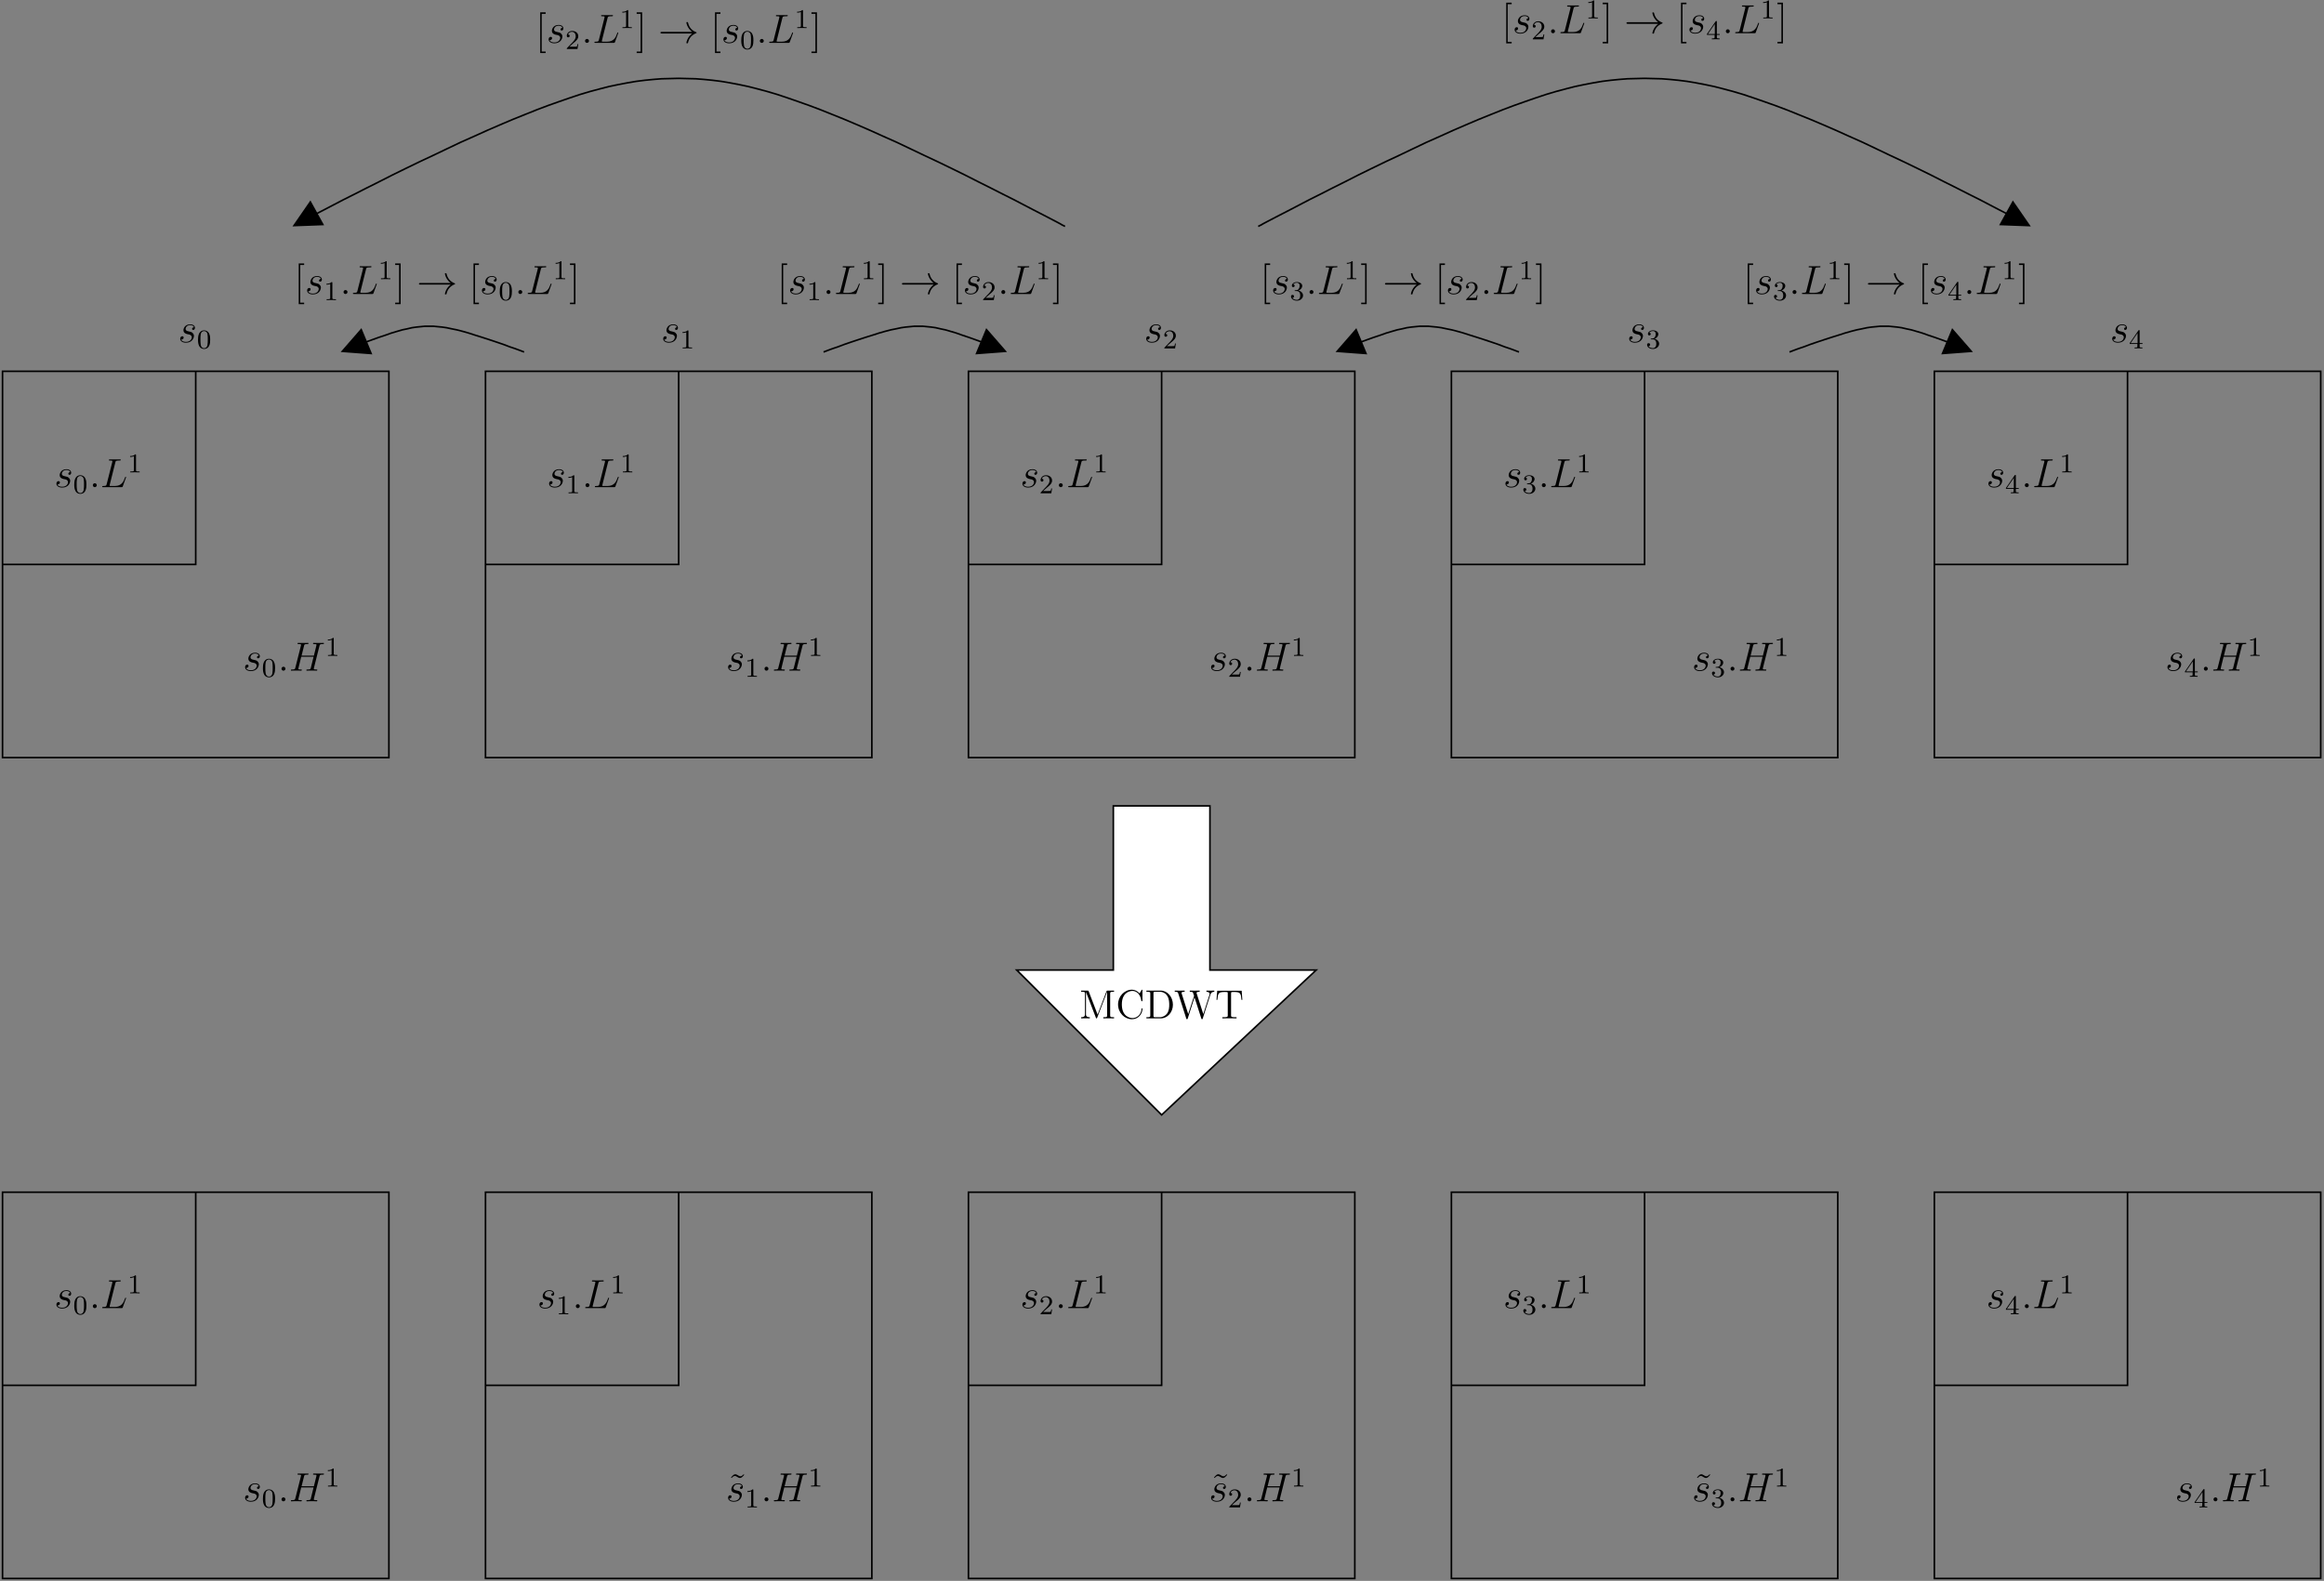 <?xml version="1.0" encoding="UTF-8"?>
<svg xmlns="http://www.w3.org/2000/svg" xmlns:xlink="http://www.w3.org/1999/xlink" width="682pt" height="464pt" viewBox="0 0 682 464" version="1.1">
<rect x="0" y="0" width="682" height="464" fill="#808080" stroke="none"/>
<defs>
<g>
<symbol overflow="visible" id="glyph0-0">
<path style="stroke:none;" d=""/>
</symbol>
<symbol overflow="visible" id="glyph0-1">
<path style="stroke:none;" d="M 2.719 -2.391 C 2.922 -2.359 3.25 -2.281 3.328 -2.266 C 3.484 -2.219 4.016 -2.031 4.016 -1.453 C 4.016 -1.094 3.688 -0.125 2.297 -0.125 C 2.047 -0.125 1.141 -0.156 0.906 -0.812 C 1.391 -0.75 1.625 -1.125 1.625 -1.391 C 1.625 -1.641 1.453 -1.766 1.219 -1.766 C 0.953 -1.766 0.609 -1.562 0.609 -1.031 C 0.609 -0.328 1.328 0.125 2.281 0.125 C 4.094 0.125 4.641 -1.219 4.641 -1.844 C 4.641 -2.016 4.641 -2.359 4.25 -2.734 C 3.953 -3.031 3.672 -3.078 3.031 -3.219 C 2.703 -3.281 2.188 -3.391 2.188 -3.938 C 2.188 -4.172 2.406 -5.031 3.531 -5.031 C 4.047 -5.031 4.531 -4.844 4.656 -4.406 C 4.125 -4.406 4.094 -3.953 4.094 -3.938 C 4.094 -3.688 4.328 -3.625 4.438 -3.625 C 4.609 -3.625 4.938 -3.75 4.938 -4.25 C 4.938 -4.75 4.484 -5.266 3.547 -5.266 C 1.984 -5.266 1.562 -4.047 1.562 -3.547 C 1.562 -2.641 2.453 -2.453 2.719 -2.391 Z M 2.719 -2.391 "/>
</symbol>
<symbol overflow="visible" id="glyph0-2">
<path style="stroke:none;" d="M 2.203 -0.578 C 2.203 -0.922 1.906 -1.156 1.625 -1.156 C 1.281 -1.156 1.047 -0.875 1.047 -0.578 C 1.047 -0.234 1.328 0 1.609 0 C 1.953 0 2.203 -0.281 2.203 -0.578 Z M 2.203 -0.578 "/>
</symbol>
<symbol overflow="visible" id="glyph0-3">
<path style="stroke:none;" d="M 4.391 -7.25 C 4.5 -7.703 4.531 -7.812 5.578 -7.812 C 5.906 -7.812 5.984 -7.812 5.984 -8.047 C 5.984 -8.156 5.859 -8.156 5.812 -8.156 C 5.562 -8.156 5.297 -8.141 5.062 -8.141 L 3.453 -8.141 C 3.234 -8.141 2.969 -8.156 2.734 -8.156 C 2.641 -8.156 2.516 -8.156 2.516 -7.938 C 2.516 -7.812 2.625 -7.812 2.797 -7.812 C 3.531 -7.812 3.531 -7.719 3.531 -7.594 C 3.531 -7.562 3.531 -7.5 3.484 -7.312 L 1.859 -0.891 C 1.75 -0.469 1.734 -0.344 0.891 -0.344 C 0.672 -0.344 0.547 -0.344 0.547 -0.125 C 0.547 0 0.625 0 0.859 0 L 6.219 0 C 6.484 0 6.484 -0.016 6.578 -0.234 L 7.5 -2.766 C 7.516 -2.828 7.547 -2.906 7.547 -2.938 C 7.547 -3.016 7.484 -3.062 7.422 -3.062 C 7.406 -3.062 7.344 -3.062 7.328 -3.016 C 7.297 -3 7.297 -2.969 7.203 -2.75 C 6.828 -1.703 6.281 -0.344 4.266 -0.344 L 3.125 -0.344 C 2.953 -0.344 2.922 -0.344 2.859 -0.359 C 2.719 -0.375 2.719 -0.391 2.719 -0.484 C 2.719 -0.578 2.734 -0.641 2.766 -0.75 Z M 4.391 -7.25 "/>
</symbol>
<symbol overflow="visible" id="glyph0-4">
<path style="stroke:none;" d="M 8.938 -7.297 C 9.047 -7.703 9.078 -7.812 9.922 -7.812 C 10.141 -7.812 10.25 -7.812 10.25 -8.031 C 10.25 -8.156 10.141 -8.156 10.078 -8.156 C 9.859 -8.156 9.609 -8.141 9.391 -8.141 L 7.969 -8.141 C 7.75 -8.141 7.5 -8.156 7.266 -8.156 C 7.188 -8.156 7.047 -8.156 7.047 -7.938 C 7.047 -7.812 7.125 -7.812 7.344 -7.812 C 8.062 -7.812 8.062 -7.719 8.062 -7.594 C 8.062 -7.562 8.062 -7.5 8.016 -7.312 L 7.297 -4.422 L 3.688 -4.422 L 4.406 -7.297 C 4.5 -7.703 4.531 -7.812 5.375 -7.812 C 5.594 -7.812 5.719 -7.812 5.719 -8.031 C 5.719 -8.156 5.609 -8.156 5.531 -8.156 C 5.312 -8.156 5.062 -8.141 4.844 -8.141 L 3.438 -8.141 C 3.203 -8.141 2.953 -8.156 2.719 -8.156 C 2.641 -8.156 2.5 -8.156 2.5 -7.938 C 2.5 -7.812 2.578 -7.812 2.812 -7.812 C 3.531 -7.812 3.531 -7.719 3.531 -7.594 C 3.531 -7.562 3.531 -7.5 3.484 -7.312 L 1.859 -0.891 C 1.75 -0.469 1.734 -0.344 0.906 -0.344 C 0.641 -0.344 0.547 -0.344 0.547 -0.125 C 0.547 0 0.688 0 0.719 0 C 0.938 0 1.188 -0.031 1.406 -0.031 L 2.828 -0.031 C 3.047 -0.031 3.297 0 3.531 0 C 3.625 0 3.75 0 3.75 -0.234 C 3.75 -0.344 3.641 -0.344 3.469 -0.344 C 2.734 -0.344 2.734 -0.438 2.734 -0.562 C 2.734 -0.578 2.734 -0.656 2.766 -0.75 L 3.578 -4.078 L 7.203 -4.078 C 7 -3.281 6.391 -0.781 6.375 -0.719 C 6.234 -0.359 6.047 -0.359 5.344 -0.344 C 5.203 -0.344 5.094 -0.344 5.094 -0.125 C 5.094 0 5.219 0 5.266 0 C 5.469 0 5.719 -0.031 5.953 -0.031 L 7.359 -0.031 C 7.594 -0.031 7.844 0 8.062 0 C 8.156 0 8.297 0 8.297 -0.234 C 8.297 -0.344 8.188 -0.344 8.016 -0.344 C 7.281 -0.344 7.281 -0.438 7.281 -0.562 C 7.281 -0.578 7.281 -0.656 7.297 -0.75 Z M 8.938 -7.297 "/>
</symbol>
<symbol overflow="visible" id="glyph1-0">
<path style="stroke:none;" d=""/>
</symbol>
<symbol overflow="visible" id="glyph1-1">
<path style="stroke:none;" d="M 2.5 -5.078 C 2.5 -5.297 2.484 -5.297 2.266 -5.297 C 1.938 -4.984 1.516 -4.797 0.766 -4.797 L 0.766 -4.531 C 0.984 -4.531 1.406 -4.531 1.875 -4.734 L 1.875 -0.656 C 1.875 -0.359 1.844 -0.266 1.094 -0.266 L 0.812 -0.266 L 0.812 0 C 1.141 -0.031 1.828 -0.031 2.188 -0.031 C 2.547 -0.031 3.234 -0.031 3.562 0 L 3.562 -0.266 L 3.281 -0.266 C 2.531 -0.266 2.5 -0.359 2.5 -0.656 Z M 2.5 -5.078 "/>
</symbol>
<symbol overflow="visible" id="glyph1-2">
<path style="stroke:none;" d="M 3.891 -2.547 C 3.891 -3.391 3.812 -3.906 3.547 -4.422 C 3.203 -5.125 2.547 -5.297 2.109 -5.297 C 1.109 -5.297 0.734 -4.547 0.625 -4.328 C 0.344 -3.75 0.328 -2.953 0.328 -2.547 C 0.328 -2.016 0.344 -1.219 0.734 -0.578 C 1.094 0.016 1.688 0.172 2.109 0.172 C 2.5 0.172 3.172 0.047 3.578 -0.734 C 3.875 -1.312 3.891 -2.031 3.891 -2.547 Z M 2.109 -0.062 C 1.844 -0.062 1.297 -0.188 1.125 -1.016 C 1.031 -1.469 1.031 -2.219 1.031 -2.641 C 1.031 -3.188 1.031 -3.75 1.125 -4.188 C 1.297 -5 1.906 -5.078 2.109 -5.078 C 2.375 -5.078 2.938 -4.938 3.094 -4.219 C 3.188 -3.781 3.188 -3.172 3.188 -2.641 C 3.188 -2.172 3.188 -1.453 3.094 -1 C 2.922 -0.172 2.375 -0.062 2.109 -0.062 Z M 2.109 -0.062 "/>
</symbol>
<symbol overflow="visible" id="glyph1-3">
<path style="stroke:none;" d="M 2.25 -1.625 C 2.375 -1.75 2.703 -2.016 2.844 -2.125 C 3.328 -2.578 3.797 -3.016 3.797 -3.734 C 3.797 -4.688 3 -5.297 2.016 -5.297 C 1.047 -5.297 0.422 -4.578 0.422 -3.859 C 0.422 -3.469 0.734 -3.422 0.844 -3.422 C 1.016 -3.422 1.266 -3.531 1.266 -3.844 C 1.266 -4.25 0.859 -4.25 0.766 -4.25 C 1 -4.844 1.531 -5.031 1.922 -5.031 C 2.656 -5.031 3.047 -4.406 3.047 -3.734 C 3.047 -2.906 2.469 -2.297 1.516 -1.344 L 0.516 -0.297 C 0.422 -0.219 0.422 -0.203 0.422 0 L 3.562 0 L 3.797 -1.422 L 3.547 -1.422 C 3.531 -1.266 3.469 -0.875 3.375 -0.719 C 3.328 -0.656 2.719 -0.656 2.594 -0.656 L 1.172 -0.656 Z M 2.25 -1.625 "/>
</symbol>
<symbol overflow="visible" id="glyph1-4">
<path style="stroke:none;" d="M 2.016 -2.656 C 2.641 -2.656 3.047 -2.203 3.047 -1.359 C 3.047 -0.359 2.484 -0.078 2.062 -0.078 C 1.625 -0.078 1.016 -0.234 0.734 -0.656 C 1.031 -0.656 1.234 -0.844 1.234 -1.094 C 1.234 -1.359 1.047 -1.531 0.781 -1.531 C 0.578 -1.531 0.344 -1.406 0.344 -1.078 C 0.344 -0.328 1.156 0.172 2.078 0.172 C 3.125 0.172 3.875 -0.562 3.875 -1.359 C 3.875 -2.031 3.344 -2.625 2.531 -2.812 C 3.156 -3.031 3.641 -3.562 3.641 -4.203 C 3.641 -4.844 2.922 -5.297 2.094 -5.297 C 1.234 -5.297 0.594 -4.844 0.594 -4.234 C 0.594 -3.938 0.781 -3.812 1 -3.812 C 1.25 -3.812 1.406 -3.984 1.406 -4.219 C 1.406 -4.516 1.141 -4.625 0.969 -4.625 C 1.312 -5.062 1.922 -5.094 2.062 -5.094 C 2.266 -5.094 2.875 -5.031 2.875 -4.203 C 2.875 -3.656 2.641 -3.312 2.531 -3.188 C 2.297 -2.938 2.109 -2.922 1.625 -2.891 C 1.469 -2.891 1.406 -2.875 1.406 -2.766 C 1.406 -2.656 1.484 -2.656 1.625 -2.656 Z M 2.016 -2.656 "/>
</symbol>
<symbol overflow="visible" id="glyph1-5">
<path style="stroke:none;" d="M 3.141 -5.156 C 3.141 -5.312 3.141 -5.375 2.969 -5.375 C 2.875 -5.375 2.859 -5.375 2.781 -5.266 L 0.234 -1.562 L 0.234 -1.312 L 2.484 -1.312 L 2.484 -0.641 C 2.484 -0.344 2.469 -0.266 1.844 -0.266 L 1.672 -0.266 L 1.672 0 C 2.344 -0.031 2.359 -0.031 2.812 -0.031 C 3.266 -0.031 3.281 -0.031 3.953 0 L 3.953 -0.266 L 3.781 -0.266 C 3.156 -0.266 3.141 -0.344 3.141 -0.641 L 3.141 -1.312 L 3.984 -1.312 L 3.984 -1.562 L 3.141 -1.562 Z M 2.547 -4.516 L 2.547 -1.562 L 0.516 -1.562 Z M 2.547 -4.516 "/>
</symbol>
<symbol overflow="visible" id="glyph2-0">
<path style="stroke:none;" d=""/>
</symbol>
<symbol overflow="visible" id="glyph2-1">
<path style="stroke:none;" d="M 2.984 2.984 L 2.984 2.547 L 1.828 2.547 L 1.828 -8.516 L 2.984 -8.516 L 2.984 -8.969 L 1.391 -8.969 L 1.391 2.984 Z M 2.984 2.984 "/>
</symbol>
<symbol overflow="visible" id="glyph2-2">
<path style="stroke:none;" d="M 1.859 -8.969 L 0.25 -8.969 L 0.25 -8.516 L 1.406 -8.516 L 1.406 2.547 L 0.25 2.547 L 0.25 2.984 L 1.859 2.984 Z M 1.859 -8.969 "/>
</symbol>
<symbol overflow="visible" id="glyph2-3">
<path style="stroke:none;" d="M 4.703 -7.938 C 4.344 -7.594 4.094 -7.344 3.719 -7.344 C 3.531 -7.344 3.375 -7.391 3 -7.641 C 2.766 -7.781 2.516 -7.938 2.25 -7.938 C 1.812 -7.938 1.547 -7.641 0.984 -7.016 L 1.141 -6.844 C 1.5 -7.203 1.75 -7.438 2.125 -7.438 C 2.312 -7.438 2.469 -7.406 2.844 -7.141 C 3.078 -7 3.328 -6.844 3.594 -6.844 C 4.047 -6.844 4.297 -7.141 4.859 -7.766 Z M 4.703 -7.938 "/>
</symbol>
<symbol overflow="visible" id="glyph2-4">
<path style="stroke:none;" d="M 2.75 -7.938 C 2.672 -8.156 2.656 -8.156 2.375 -8.156 L 0.531 -8.156 L 0.531 -7.812 L 0.766 -7.812 C 1.625 -7.812 1.656 -7.703 1.656 -7.25 L 1.656 -1.234 C 1.656 -0.906 1.656 -0.344 0.531 -0.344 L 0.531 0 C 0.844 -0.031 1.469 -0.031 1.812 -0.031 C 2.141 -0.031 2.766 -0.031 3.078 0 L 3.078 -0.344 C 1.953 -0.344 1.953 -0.906 1.953 -1.234 L 1.953 -7.75 L 4.844 -0.234 C 4.891 -0.094 4.922 0 5.047 0 C 5.156 0 5.172 -0.062 5.25 -0.234 L 8.156 -7.812 L 8.156 -0.906 C 8.156 -0.469 8.125 -0.344 7.266 -0.344 L 7.031 -0.344 L 7.031 0 C 7.297 -0.031 8.266 -0.031 8.609 -0.031 C 8.953 -0.031 9.906 -0.031 10.188 0 L 10.188 -0.344 L 9.938 -0.344 C 9.078 -0.344 9.047 -0.469 9.047 -0.906 L 9.047 -7.25 C 9.047 -7.703 9.078 -7.812 9.938 -7.812 L 10.188 -7.812 L 10.188 -8.156 L 8.328 -8.156 C 8.062 -8.156 8.062 -8.156 7.953 -7.922 L 5.359 -1.125 Z M 2.75 -7.938 "/>
</symbol>
<symbol overflow="visible" id="glyph2-5">
<path style="stroke:none;" d="M 7.797 -8.141 C 7.797 -8.359 7.797 -8.422 7.672 -8.422 C 7.609 -8.422 7.594 -8.391 7.516 -8.266 L 6.938 -7.328 C 6.391 -8 5.578 -8.422 4.719 -8.422 C 2.531 -8.422 0.641 -6.531 0.641 -4.094 C 0.641 -1.609 2.562 0.25 4.719 0.25 C 6.688 0.25 7.797 -1.453 7.797 -2.766 C 7.797 -2.906 7.797 -2.969 7.656 -2.969 C 7.547 -2.969 7.531 -2.922 7.531 -2.828 C 7.422 -0.938 6.031 -0.094 4.875 -0.094 C 4.047 -0.094 1.75 -0.594 1.75 -4.094 C 1.75 -7.547 4 -8.062 4.859 -8.062 C 6.125 -8.062 7.219 -7 7.453 -5.219 C 7.484 -5.062 7.484 -5.031 7.625 -5.031 C 7.797 -5.031 7.797 -5.062 7.797 -5.312 Z M 7.797 -8.141 "/>
</symbol>
<symbol overflow="visible" id="glyph2-6">
<path style="stroke:none;" d="M 0.5 -8.156 L 0.5 -7.812 L 0.734 -7.812 C 1.609 -7.812 1.641 -7.703 1.641 -7.25 L 1.641 -0.906 C 1.641 -0.469 1.609 -0.344 0.734 -0.344 L 0.5 -0.344 L 0.5 0 L 4.688 0 C 6.688 0 8.281 -1.797 8.281 -4 C 8.281 -6.312 6.672 -8.156 4.688 -8.156 Z M 3.125 -0.344 C 2.609 -0.344 2.578 -0.438 2.578 -0.828 L 2.578 -7.344 C 2.578 -7.734 2.609 -7.812 3.125 -7.812 L 4.391 -7.812 C 5.375 -7.812 6.172 -7.344 6.656 -6.547 C 7.203 -5.703 7.203 -4.5 7.203 -4.016 C 7.203 -3.344 7.188 -2.219 6.5 -1.344 C 6.109 -0.844 5.391 -0.344 4.391 -0.344 Z M 3.125 -0.344 "/>
</symbol>
<symbol overflow="visible" id="glyph2-7">
<path style="stroke:none;" d="M 10.672 -7 C 10.859 -7.562 11.219 -7.812 11.812 -7.812 L 11.812 -8.156 C 11.297 -8.141 11.266 -8.141 10.75 -8.141 C 10.438 -8.141 9.797 -8.141 9.5 -8.156 L 9.5 -7.812 C 10.234 -7.812 10.453 -7.422 10.453 -7.188 C 10.453 -7.125 10.406 -7.031 10.391 -6.938 L 8.578 -1.281 L 6.641 -7.297 C 6.625 -7.328 6.594 -7.422 6.594 -7.453 C 6.594 -7.812 7.234 -7.812 7.516 -7.812 L 7.516 -8.156 C 7.234 -8.141 6.344 -8.141 6 -8.141 C 5.656 -8.141 4.922 -8.141 4.609 -8.156 L 4.609 -7.812 C 5.25 -7.812 5.422 -7.781 5.547 -7.562 C 5.625 -7.406 5.719 -7.047 5.875 -6.609 L 4.156 -1.281 L 2.25 -7.234 C 2.188 -7.406 2.188 -7.422 2.188 -7.453 C 2.188 -7.812 2.797 -7.812 3.109 -7.812 L 3.109 -8.156 C 2.828 -8.141 1.922 -8.141 1.594 -8.141 C 1.25 -8.141 0.516 -8.141 0.203 -8.156 L 0.203 -7.812 C 0.844 -7.812 1.078 -7.812 1.219 -7.359 L 3.578 0.031 C 3.641 0.203 3.688 0.25 3.797 0.25 C 3.891 0.25 3.953 0.219 4.016 0.031 L 6 -6.172 L 8 0.031 C 8.062 0.219 8.109 0.25 8.219 0.25 C 8.312 0.25 8.359 0.203 8.422 0.031 Z M 10.672 -7 "/>
</symbol>
<symbol overflow="visible" id="glyph2-8">
<path style="stroke:none;" d="M 7.812 -8.109 L 0.641 -8.109 L 0.422 -5.438 L 0.688 -5.438 C 0.844 -7.328 0.953 -7.75 2.844 -7.75 C 3.062 -7.75 3.391 -7.75 3.484 -7.734 C 3.734 -7.703 3.734 -7.547 3.734 -7.281 L 3.734 -0.922 C 3.734 -0.516 3.734 -0.344 2.562 -0.344 L 2.141 -0.344 L 2.141 0 C 2.516 -0.031 3.75 -0.031 4.219 -0.031 C 4.688 -0.031 5.922 -0.031 6.312 0 L 6.312 -0.344 L 5.875 -0.344 C 4.703 -0.344 4.703 -0.516 4.703 -0.922 L 4.703 -7.281 C 4.703 -7.578 4.734 -7.688 4.922 -7.734 C 5.016 -7.75 5.359 -7.75 5.594 -7.75 C 7.484 -7.75 7.594 -7.328 7.75 -5.438 L 8.016 -5.438 Z M 7.812 -8.109 "/>
</symbol>
<symbol overflow="visible" id="glyph3-0">
<path style="stroke:none;" d=""/>
</symbol>
<symbol overflow="visible" id="glyph3-1">
<path style="stroke:none;" d="M 9.969 -2.75 C 9.312 -2.25 8.984 -1.75 8.891 -1.609 C 8.359 -0.781 8.266 -0.031 8.266 -0.016 C 8.266 0.125 8.406 0.125 8.5 0.125 C 8.703 0.125 8.719 0.109 8.766 -0.109 C 9.031 -1.281 9.734 -2.281 11.094 -2.828 C 11.234 -2.875 11.266 -2.906 11.266 -2.984 C 11.266 -3.078 11.203 -3.109 11.172 -3.125 C 10.656 -3.328 9.203 -3.922 8.75 -5.922 C 8.719 -6.078 8.703 -6.109 8.5 -6.109 C 8.406 -6.109 8.266 -6.109 8.266 -5.969 C 8.266 -5.938 8.359 -5.188 8.875 -4.391 C 9.109 -4.031 9.453 -3.609 9.969 -3.234 L 1.094 -3.234 C 0.875 -3.234 0.656 -3.234 0.656 -2.984 C 0.656 -2.75 0.875 -2.75 1.094 -2.75 Z M 9.969 -2.75 "/>
</symbol>
</g>
<clipPath id="clip1">
  <path d="M 241 95 L 296 95 L 296 104 L 241 104 Z M 241 95 "/>
</clipPath>
<clipPath id="clip2">
  <path d="M -0.055 464.078 L 681.945 464.078 L 681.945 -1.922 L -0.055 -1.922 Z M 296.105 103.055 L 295.789 103.875 L 286.594 103.75 L 289.488 96.758 Z M 296.105 103.055 "/>
</clipPath>
<clipPath id="clip3">
  <path d="M 391 95 L 447 95 L 447 104 L 391 104 Z M 391 95 "/>
</clipPath>
<clipPath id="clip4">
  <path d="M -0.055 464.078 L 681.945 464.078 L 681.945 -1.922 L -0.055 -1.922 Z M 391.66 103.875 L 391.344 103.055 L 397.961 96.758 L 400.855 103.75 Z M 391.66 103.875 "/>
</clipPath>
<clipPath id="clip5">
  <path d="M 524 95 L 580 95 L 580 104 L 524 104 Z M 524 95 "/>
</clipPath>
<clipPath id="clip6">
  <path d="M -0.055 464.078 L 681.945 464.078 L 681.945 -1.922 L -0.055 -1.922 Z M 579.559 103.055 L 579.242 103.875 L 570.047 103.75 L 572.945 96.758 Z M 579.559 103.055 "/>
</clipPath>
<clipPath id="clip7">
  <path d="M 369 22 L 597 22 L 597 67 L 369 67 Z M 369 22 "/>
</clipPath>
<clipPath id="clip8">
  <path d="M -0.055 464.078 L 681.945 464.078 L 681.945 -1.922 L -0.055 -1.922 Z M 596.566 66.27 L 596.188 67.027 L 587.055 65.891 L 590.707 59.277 Z M 596.566 66.27 "/>
</clipPath>
<clipPath id="clip9">
  <path d="M 85 22 L 313 22 L 313 67 L 85 67 Z M 85 22 "/>
</clipPath>
<clipPath id="clip10">
  <path d="M -0.055 464.078 L 681.945 464.078 L 681.945 -1.922 L -0.055 -1.922 Z M 85.59 67.027 L 85.215 66.27 L 91.07 59.277 L 94.727 65.891 Z M 85.59 67.027 "/>
</clipPath>
<clipPath id="clip11">
  <path d="M 567 108 L 681.945 108 L 681.945 223 L 567 223 Z M 567 108 "/>
</clipPath>
<clipPath id="clip12">
  <path d="M 567 349 L 681.945 349 L 681.945 464 L 567 464 Z M 567 349 "/>
</clipPath>
<clipPath id="clip13">
  <path d="M 99 95 L 155 95 L 155 104 L 99 104 Z M 99 95 "/>
</clipPath>
<clipPath id="clip14">
  <path d="M -0.055 464.078 L 681.945 464.078 L 681.945 -1.922 L -0.055 -1.922 Z M 99.703 103.875 L 99.387 103.055 L 106 96.758 L 108.898 103.75 Z M 99.703 103.875 "/>
</clipPath>
</defs>
<g id="surface1">
<path style=" stroke:none;fill-rule:evenodd;fill:rgb(100%,100%,100%);fill-opacity:1;" d="M 355.062 236.531 L 326.719 236.531 L 326.719 284.719 L 298.371 284.719 L 340.891 327.238 L 386.242 284.719 L 355.062 284.719 "/>
<path style="fill:none;stroke-width:4.724;stroke-linecap:butt;stroke-linejoin:miter;stroke:rgb(0%,0%,0%);stroke-opacity:1;stroke-miterlimit:10;" d="M 3551.185 2275.457 L 3267.747 2275.457 L 3267.747 1793.582 L 2984.271 1793.582 L 3409.466 1368.387 L 3862.982 1793.582 L 3551.185 1793.582 Z M 3551.185 2275.457 " transform="matrix(0.1,0,0,-0.1,-0.056,464.077)"/>
<g clip-path="url(#clip1)" clip-rule="nonzero">
<g clip-path="url(#clip2)" clip-rule="evenodd">
<path style="fill:none;stroke-width:4.724;stroke-linecap:butt;stroke-linejoin:bevel;stroke:rgb(0%,0%,0%);stroke-opacity:1;stroke-miterlimit:10;" d="M 2417.357 3607.684 L 2419.271 3608.309 L 2424.31 3610.223 L 2432.474 3613.348 L 2444.466 3617.762 L 2459.583 3622.801 L 2477.826 3629.754 L 2497.982 3636.668 L 2518.763 3643.582 L 2540.208 3650.536 L 2560.365 3656.825 L 2579.896 3663.114 L 2597.513 3668.153 L 2614.544 3672.567 L 2630.287 3675.731 L 2644.779 3678.856 L 2657.982 3680.77 L 2671.224 3682.02 L 2683.802 3683.27 L 2708.372 3683.27 L 2720.99 3682.02 L 2733.568 3680.77 L 2746.81 3678.856 L 2760.052 3675.731 L 2775.169 3672.567 L 2790.287 3668.153 L 2807.279 3663.114 L 2824.896 3656.825 L 2843.802 3650.536 L 2863.333 3643.582 L 2901.146 3629.754 L 2917.513 3622.801 L 2931.38 3617.762 L 2955.912 3607.684 " transform="matrix(0.1,0,0,-0.1,-0.056,464.077)"/>
</g>
</g>
<path style="fill-rule:evenodd;fill:rgb(0%,0%,0%);fill-opacity:1;stroke-width:4.724;stroke-linecap:butt;stroke-linejoin:miter;stroke:rgb(0%,0%,0%);stroke-opacity:1;stroke-miterlimit:10;" d="M 2866.497 3603.27 L 2950.872 3609.598 L 2895.443 3673.192 Z M 2866.497 3603.27 " transform="matrix(0.1,0,0,-0.1,-0.056,464.077)"/>
<g clip-path="url(#clip3)" clip-rule="nonzero">
<g clip-path="url(#clip4)" clip-rule="evenodd">
<path style="fill:none;stroke-width:4.724;stroke-linecap:butt;stroke-linejoin:bevel;stroke:rgb(0%,0%,0%);stroke-opacity:1;stroke-miterlimit:10;" d="M 4458.255 3607.684 L 4456.341 3608.309 L 4451.302 3610.223 L 4443.138 3613.348 L 4431.146 3617.762 L 4416.029 3622.801 L 4397.787 3629.754 L 4377.63 3636.668 L 4356.849 3643.582 L 4335.404 3650.536 L 4315.248 3656.825 L 4295.716 3663.114 L 4278.099 3668.153 L 4261.107 3672.567 L 4245.326 3675.731 L 4230.833 3678.856 L 4217.63 3680.77 L 4204.388 3682.02 L 4191.81 3683.27 L 4167.24 3683.27 L 4154.623 3682.02 L 4142.044 3680.77 L 4128.802 3678.856 L 4115.599 3675.731 L 4100.443 3672.567 L 4085.326 3668.153 L 4068.333 3663.114 L 4050.716 3656.825 L 4031.81 3650.536 L 4012.279 3643.582 L 3974.466 3629.754 L 3958.099 3622.801 L 3944.232 3617.762 L 3919.662 3607.684 " transform="matrix(0.1,0,0,-0.1,-0.056,464.077)"/>
</g>
</g>
<path style="fill-rule:evenodd;fill:rgb(0%,0%,0%);fill-opacity:1;stroke-width:4.724;stroke-linecap:butt;stroke-linejoin:miter;stroke:rgb(0%,0%,0%);stroke-opacity:1;stroke-miterlimit:10;" d="M 3980.169 3673.192 L 3924.701 3609.598 L 4009.115 3603.27 Z M 3980.169 3673.192 " transform="matrix(0.1,0,0,-0.1,-0.056,464.077)"/>
<g clip-path="url(#clip5)" clip-rule="nonzero">
<g clip-path="url(#clip6)" clip-rule="evenodd">
<path style="fill:none;stroke-width:4.724;stroke-linecap:butt;stroke-linejoin:bevel;stroke:rgb(0%,0%,0%);stroke-opacity:1;stroke-miterlimit:10;" d="M 5251.927 3607.684 L 5253.802 3608.309 L 5258.841 3610.223 L 5267.044 3613.348 L 5278.998 3617.762 L 5294.115 3622.801 L 5312.396 3629.754 L 5332.552 3636.668 L 5353.333 3643.582 L 5374.74 3650.536 L 5394.896 3656.825 L 5414.427 3663.114 L 5432.083 3668.153 L 5449.076 3672.567 L 5464.818 3675.731 L 5479.31 3678.856 L 5492.552 3680.77 L 5505.755 3682.02 L 5518.373 3683.27 L 5542.943 3683.27 L 5555.521 3682.02 L 5568.138 3680.77 L 5581.341 3678.856 L 5594.583 3675.731 L 5609.701 3672.567 L 5624.818 3668.153 L 5641.849 3663.114 L 5659.466 3656.825 L 5678.373 3650.536 L 5697.904 3643.582 L 5716.771 3636.668 L 5735.677 3629.754 L 5752.044 3622.801 L 5765.912 3617.762 L 5790.482 3607.684 " transform="matrix(0.1,0,0,-0.1,-0.056,464.077)"/>
</g>
</g>
<path style="fill-rule:evenodd;fill:rgb(0%,0%,0%);fill-opacity:1;stroke-width:4.724;stroke-linecap:butt;stroke-linejoin:miter;stroke:rgb(0%,0%,0%);stroke-opacity:1;stroke-miterlimit:10;" d="M 5701.029 3603.27 L 5785.443 3609.598 L 5730.013 3673.192 Z M 5701.029 3603.27 " transform="matrix(0.1,0,0,-0.1,-0.056,464.077)"/>
<g clip-path="url(#clip7)" clip-rule="nonzero">
<g clip-path="url(#clip8)" clip-rule="evenodd">
<path style="fill:none;stroke-width:4.724;stroke-linecap:butt;stroke-linejoin:bevel;stroke:rgb(0%,0%,0%);stroke-opacity:1;stroke-miterlimit:10;" d="M 3692.904 3976.161 L 3694.193 3976.825 L 3696.068 3978.075 L 3700.482 3979.95 L 3706.771 3983.739 L 3716.224 3988.778 L 3729.466 3995.692 L 3745.208 4003.895 L 3764.701 4013.973 L 3788.021 4025.965 L 3814.466 4039.793 L 3843.451 4054.911 L 3876.224 4071.317 L 3910.872 4088.934 L 3947.396 4107.215 L 3985.833 4126.747 L 4025.482 4146.239 L 4065.833 4165.77 L 4106.146 4184.676 L 4147.083 4204.208 L 4186.771 4223.114 L 4226.458 4240.731 L 4265.482 4258.387 L 4303.294 4274.754 L 4340.443 4290.497 L 4376.341 4304.989 L 4410.99 4318.856 L 4444.388 4331.434 L 4476.498 4342.801 L 4507.396 4353.504 L 4537.591 4363.583 L 4567.201 4372.372 L 4595.56 4379.95 L 4622.669 4386.864 L 4649.74 4392.567 L 4676.185 4397.606 L 4702.005 4401.981 L 4727.201 4405.145 L 4752.396 4407.645 L 4776.966 4409.559 L 4802.162 4410.184 L 4826.732 4410.809 L 4851.302 4410.184 L 4876.498 4409.559 L 4901.068 4407.645 L 4926.263 4405.145 L 4951.458 4401.981 L 4977.279 4397.606 L 5003.724 4392.567 L 5030.833 4386.864 L 5057.904 4379.95 L 5086.263 4372.372 L 5115.873 4363.583 L 5146.107 4353.504 L 5176.966 4342.801 L 5209.076 4331.434 L 5242.474 4318.856 L 5277.123 4304.989 L 5313.021 4290.497 L 5350.169 4274.754 L 5387.982 4258.387 L 5427.044 4240.731 L 5466.693 4223.114 L 5506.419 4204.208 L 5547.357 4184.676 L 5587.669 4165.77 L 5627.982 4146.239 L 5667.669 4126.747 L 5706.068 4107.215 L 5742.591 4088.934 L 5777.24 4071.317 L 5810.013 4054.911 L 5838.998 4039.793 L 5865.443 4025.965 L 5888.763 4013.973 L 5908.255 4003.895 L 5924.037 3995.692 L 5937.24 3988.778 L 5946.693 3983.739 L 5960.56 3976.161 " transform="matrix(0.1,0,0,-0.1,-0.056,464.077)"/>
</g>
</g>
<path style="fill-rule:evenodd;fill:rgb(0%,0%,0%);fill-opacity:1;stroke-width:4.724;stroke-linecap:butt;stroke-linejoin:miter;stroke:rgb(0%,0%,0%);stroke-opacity:1;stroke-miterlimit:10;" d="M 5871.107 3981.864 L 5955.521 3978.7 L 5907.63 4047.997 Z M 5871.107 3981.864 " transform="matrix(0.1,0,0,-0.1,-0.056,464.077)"/>
<g clip-path="url(#clip9)" clip-rule="nonzero">
<g clip-path="url(#clip10)" clip-rule="evenodd">
<path style="fill:none;stroke-width:4.724;stroke-linecap:butt;stroke-linejoin:bevel;stroke:rgb(0%,0%,0%);stroke-opacity:1;stroke-miterlimit:10;" d="M 3125.99 3976.161 L 3124.74 3976.825 L 3122.865 3978.075 L 3118.451 3979.95 L 3112.162 3983.739 L 3102.708 3988.778 L 3089.466 3995.692 L 3073.724 4003.895 L 3054.193 4013.973 L 3030.872 4025.965 L 3004.427 4039.793 L 2975.443 4054.911 L 2942.708 4071.317 L 2908.06 4088.934 L 2871.537 4107.215 L 2833.099 4126.747 L 2793.412 4146.239 L 2753.099 4165.77 L 2712.787 4184.676 L 2671.849 4204.208 L 2632.162 4223.114 L 2592.474 4240.731 L 2553.412 4258.387 L 2515.638 4274.754 L 2478.451 4290.497 L 2442.552 4304.989 L 2407.904 4318.856 L 2374.544 4331.434 L 2342.396 4342.801 L 2311.537 4353.504 L 2281.302 4363.583 L 2251.693 4372.372 L 2223.372 4379.95 L 2196.263 4386.864 L 2169.193 4392.567 L 2142.747 4397.606 L 2116.927 4401.981 L 2091.693 4405.145 L 2066.497 4407.645 L 2041.966 4409.559 L 2016.732 4410.184 L 1992.162 4410.809 L 1967.63 4410.184 L 1942.435 4409.559 L 1917.865 4407.645 L 1892.669 4405.145 L 1867.474 4401.981 L 1841.654 4397.606 L 1815.169 4392.567 L 1788.099 4386.864 L 1761.029 4379.95 L 1732.669 4372.372 L 1703.06 4363.583 L 1672.826 4353.504 L 1641.966 4342.801 L 1609.857 4331.434 L 1576.458 4318.856 L 1541.81 4304.989 L 1505.912 4290.497 L 1468.724 4274.754 L 1430.951 4258.387 L 1391.888 4240.731 L 1352.201 4223.114 L 1312.513 4204.208 L 1271.576 4184.676 L 1231.263 4165.77 L 1190.951 4146.239 L 1151.263 4126.747 L 1112.826 4107.215 L 1076.302 4088.934 L 1041.654 4071.317 L 1008.919 4054.911 L 979.935 4039.793 L 953.49 4025.965 L 930.169 4013.973 L 910.638 4003.895 L 894.896 3995.692 L 881.654 3988.778 L 872.24 3983.739 L 858.372 3976.161 " transform="matrix(0.1,0,0,-0.1,-0.056,464.077)"/>
</g>
</g>
<path style="fill-rule:evenodd;fill:rgb(0%,0%,0%);fill-opacity:1;stroke-width:4.724;stroke-linecap:butt;stroke-linejoin:miter;stroke:rgb(0%,0%,0%);stroke-opacity:1;stroke-miterlimit:10;" d="M 911.263 4047.997 L 863.412 3978.7 L 947.826 3981.864 Z M 911.263 4047.997 " transform="matrix(0.1,0,0,-0.1,-0.056,464.077)"/>
<path style="fill:none;stroke-width:4.724;stroke-linecap:butt;stroke-linejoin:miter;stroke:rgb(0%,0%,0%);stroke-opacity:1;stroke-miterlimit:10;" d="M 7.982 2417.176 L 1141.81 2417.176 L 1141.81 3551.004 L 7.982 3551.004 Z M 7.982 2417.176 " transform="matrix(0.1,0,0,-0.1,-0.056,464.077)"/>
<path style="fill:none;stroke-width:4.724;stroke-linecap:butt;stroke-linejoin:miter;stroke:rgb(0%,0%,0%);stroke-opacity:1;stroke-miterlimit:10;" d="M 2842.552 2417.176 L 3976.38 2417.176 L 3976.38 3551.004 L 2842.552 3551.004 Z M 2842.552 2417.176 " transform="matrix(0.1,0,0,-0.1,-0.056,464.077)"/>
<path style="fill:none;stroke-width:4.724;stroke-linecap:butt;stroke-linejoin:miter;stroke:rgb(0%,0%,0%);stroke-opacity:1;stroke-miterlimit:10;" d="M 4259.818 2417.176 L 5393.646 2417.176 L 5393.646 3551.004 L 4259.818 3551.004 Z M 4259.818 2417.176 " transform="matrix(0.1,0,0,-0.1,-0.056,464.077)"/>
<g clip-path="url(#clip11)" clip-rule="nonzero">
<path style="fill:none;stroke-width:4.724;stroke-linecap:butt;stroke-linejoin:miter;stroke:rgb(0%,0%,0%);stroke-opacity:1;stroke-miterlimit:10;" d="M 5677.083 2417.176 L 6810.912 2417.176 L 6810.912 3551.004 L 5677.083 3551.004 Z M 5677.083 2417.176 " transform="matrix(0.1,0,0,-0.1,-0.056,464.077)"/>
</g>
<path style="fill:none;stroke-width:4.724;stroke-linecap:butt;stroke-linejoin:miter;stroke:rgb(0%,0%,0%);stroke-opacity:1;stroke-miterlimit:10;" d="M 1425.287 2417.176 L 2559.076 2417.176 L 2559.076 3551.004 L 1425.287 3551.004 Z M 1425.287 2417.176 " transform="matrix(0.1,0,0,-0.1,-0.056,464.077)"/>
<path style="fill:none;stroke-width:4.724;stroke-linecap:butt;stroke-linejoin:miter;stroke:rgb(0%,0%,0%);stroke-opacity:1;stroke-miterlimit:10;" d="M 7.982 7.801 L 1141.81 7.801 L 1141.81 1141.629 L 7.982 1141.629 Z M 7.982 7.801 " transform="matrix(0.1,0,0,-0.1,-0.056,464.077)"/>
<path style="fill:none;stroke-width:4.724;stroke-linecap:butt;stroke-linejoin:miter;stroke:rgb(0%,0%,0%);stroke-opacity:1;stroke-miterlimit:10;" d="M 1425.287 7.801 L 2559.076 7.801 L 2559.076 1141.629 L 1425.287 1141.629 Z M 1425.287 7.801 " transform="matrix(0.1,0,0,-0.1,-0.056,464.077)"/>
<path style="fill:none;stroke-width:4.724;stroke-linecap:butt;stroke-linejoin:miter;stroke:rgb(0%,0%,0%);stroke-opacity:1;stroke-miterlimit:10;" d="M 2842.552 7.801 L 3976.38 7.801 L 3976.38 1141.629 L 2842.552 1141.629 Z M 2842.552 7.801 " transform="matrix(0.1,0,0,-0.1,-0.056,464.077)"/>
<path style="fill:none;stroke-width:4.724;stroke-linecap:butt;stroke-linejoin:miter;stroke:rgb(0%,0%,0%);stroke-opacity:1;stroke-miterlimit:10;" d="M 4259.818 7.801 L 5393.646 7.801 L 5393.646 1141.629 L 4259.818 1141.629 Z M 4259.818 7.801 " transform="matrix(0.1,0,0,-0.1,-0.056,464.077)"/>
<g clip-path="url(#clip12)" clip-rule="nonzero">
<path style="fill:none;stroke-width:4.724;stroke-linecap:butt;stroke-linejoin:miter;stroke:rgb(0%,0%,0%);stroke-opacity:1;stroke-miterlimit:10;" d="M 5677.083 7.801 L 6810.912 7.801 L 6810.912 1141.629 L 5677.083 1141.629 Z M 5677.083 7.801 " transform="matrix(0.1,0,0,-0.1,-0.056,464.077)"/>
</g>
<path style="fill:none;stroke-width:4.724;stroke-linecap:butt;stroke-linejoin:miter;stroke:rgb(0%,0%,0%);stroke-opacity:1;stroke-miterlimit:10;" d="M 1425.287 574.715 L 1992.162 574.715 L 1992.162 1141.629 " transform="matrix(0.1,0,0,-0.1,-0.056,464.077)"/>
<path style="fill:none;stroke-width:4.724;stroke-linecap:butt;stroke-linejoin:miter;stroke:rgb(0%,0%,0%);stroke-opacity:1;stroke-miterlimit:10;" d="M 2842.552 574.715 L 3409.466 574.715 L 3409.466 1141.629 " transform="matrix(0.1,0,0,-0.1,-0.056,464.077)"/>
<path style="fill:none;stroke-width:4.724;stroke-linecap:butt;stroke-linejoin:miter;stroke:rgb(0%,0%,0%);stroke-opacity:1;stroke-miterlimit:10;" d="M 4259.818 574.715 L 4826.732 574.715 L 4826.732 1141.629 " transform="matrix(0.1,0,0,-0.1,-0.056,464.077)"/>
<path style="fill:none;stroke-width:4.724;stroke-linecap:butt;stroke-linejoin:miter;stroke:rgb(0%,0%,0%);stroke-opacity:1;stroke-miterlimit:10;" d="M 5677.083 574.715 L 6243.998 574.715 L 6243.998 1141.629 " transform="matrix(0.1,0,0,-0.1,-0.056,464.077)"/>
<path style="fill:none;stroke-width:4.724;stroke-linecap:butt;stroke-linejoin:miter;stroke:rgb(0%,0%,0%);stroke-opacity:1;stroke-miterlimit:10;" d="M 7.982 574.715 L 574.896 574.715 L 574.896 1141.629 " transform="matrix(0.1,0,0,-0.1,-0.056,464.077)"/>
<path style="fill:none;stroke-width:4.724;stroke-linecap:butt;stroke-linejoin:miter;stroke:rgb(0%,0%,0%);stroke-opacity:1;stroke-miterlimit:10;" d="M 7.982 2984.09 L 574.896 2984.09 L 574.896 3551.004 " transform="matrix(0.1,0,0,-0.1,-0.056,464.077)"/>
<path style="fill:none;stroke-width:4.724;stroke-linecap:butt;stroke-linejoin:miter;stroke:rgb(0%,0%,0%);stroke-opacity:1;stroke-miterlimit:10;" d="M 1425.287 2984.09 L 1992.162 2984.09 L 1992.162 3551.004 " transform="matrix(0.1,0,0,-0.1,-0.056,464.077)"/>
<path style="fill:none;stroke-width:4.724;stroke-linecap:butt;stroke-linejoin:miter;stroke:rgb(0%,0%,0%);stroke-opacity:1;stroke-miterlimit:10;" d="M 2842.552 2984.09 L 3409.466 2984.09 L 3409.466 3551.004 " transform="matrix(0.1,0,0,-0.1,-0.056,464.077)"/>
<path style="fill:none;stroke-width:4.724;stroke-linecap:butt;stroke-linejoin:miter;stroke:rgb(0%,0%,0%);stroke-opacity:1;stroke-miterlimit:10;" d="M 4259.818 2984.09 L 4826.732 2984.09 L 4826.732 3551.004 " transform="matrix(0.1,0,0,-0.1,-0.056,464.077)"/>
<path style="fill:none;stroke-width:4.724;stroke-linecap:butt;stroke-linejoin:miter;stroke:rgb(0%,0%,0%);stroke-opacity:1;stroke-miterlimit:10;" d="M 5677.083 2984.09 L 6243.998 2984.09 L 6243.998 3551.004 " transform="matrix(0.1,0,0,-0.1,-0.056,464.077)"/>
<g clip-path="url(#clip13)" clip-rule="nonzero">
<g clip-path="url(#clip14)" clip-rule="evenodd">
<path style="fill:none;stroke-width:4.724;stroke-linecap:butt;stroke-linejoin:bevel;stroke:rgb(0%,0%,0%);stroke-opacity:1;stroke-miterlimit:10;" d="M 1538.646 3607.684 L 1536.771 3608.309 L 1531.732 3610.223 L 1523.529 3613.348 L 1511.576 3617.762 L 1496.458 3622.801 L 1478.177 3629.754 L 1458.021 3636.668 L 1437.24 3643.582 L 1415.833 3650.536 L 1395.677 3656.825 L 1376.146 3663.114 L 1358.49 3668.153 L 1341.497 3672.567 L 1325.755 3675.731 L 1311.263 3678.856 L 1298.021 3680.77 L 1284.818 3682.02 L 1272.201 3683.27 L 1247.63 3683.27 L 1235.052 3682.02 L 1222.435 3680.77 L 1209.232 3678.856 L 1195.99 3675.731 L 1180.872 3672.567 L 1165.755 3668.153 L 1148.763 3663.114 L 1131.107 3656.825 L 1112.201 3650.536 L 1092.708 3643.582 L 1054.896 3629.754 L 1038.529 3622.801 L 1024.662 3617.762 L 1000.091 3607.684 " transform="matrix(0.1,0,0,-0.1,-0.056,464.077)"/>
</g>
</g>
<path style="fill-rule:evenodd;fill:rgb(0%,0%,0%);fill-opacity:1;stroke-width:4.724;stroke-linecap:butt;stroke-linejoin:miter;stroke:rgb(0%,0%,0%);stroke-opacity:1;stroke-miterlimit:10;" d="M 1060.56 3673.192 L 1005.13 3609.598 L 1089.544 3603.27 Z M 1060.56 3673.192 " transform="matrix(0.1,0,0,-0.1,-0.056,464.077)"/>
<g style="fill:rgb(0%,0%,0%);fill-opacity:1;">
  <use xlink:href="#glyph0-1" x="194.015" y="100.463"/>
</g>
<g style="fill:rgb(0%,0%,0%);fill-opacity:1;">
  <use xlink:href="#glyph1-1" x="199.529" y="102.257"/>
</g>
<g style="fill:rgb(0%,0%,0%);fill-opacity:1;">
  <use xlink:href="#glyph0-1" x="52.273" y="100.463"/>
</g>
<g style="fill:rgb(0%,0%,0%);fill-opacity:1;">
  <use xlink:href="#glyph1-2" x="57.787" y="102.257"/>
</g>
<g style="fill:rgb(0%,0%,0%);fill-opacity:1;">
  <use xlink:href="#glyph0-1" x="335.756" y="100.463"/>
</g>
<g style="fill:rgb(0%,0%,0%);fill-opacity:1;">
  <use xlink:href="#glyph1-3" x="341.27" y="102.257"/>
</g>
<g style="fill:rgb(0%,0%,0%);fill-opacity:1;">
  <use xlink:href="#glyph0-1" x="477.498" y="100.463"/>
</g>
<g style="fill:rgb(0%,0%,0%);fill-opacity:1;">
  <use xlink:href="#glyph1-4" x="483.012" y="102.257"/>
</g>
<g style="fill:rgb(0%,0%,0%);fill-opacity:1;">
  <use xlink:href="#glyph0-1" x="619.239" y="100.463"/>
</g>
<g style="fill:rgb(0%,0%,0%);fill-opacity:1;">
  <use xlink:href="#glyph1-5" x="624.753" y="102.257"/>
</g>
<g style="fill:rgb(0%,0%,0%);fill-opacity:1;">
  <use xlink:href="#glyph2-1" x="86.271" y="86.289"/>
</g>
<g style="fill:rgb(0%,0%,0%);fill-opacity:1;">
  <use xlink:href="#glyph0-1" x="89.522" y="86.289"/>
</g>
<g style="fill:rgb(0%,0%,0%);fill-opacity:1;">
  <use xlink:href="#glyph1-1" x="95.036" y="88.083"/>
</g>
<g style="fill:rgb(0%,0%,0%);fill-opacity:1;">
  <use xlink:href="#glyph0-2" x="99.769" y="86.289"/>
  <use xlink:href="#glyph0-3" x="103.021" y="86.289"/>
</g>
<g style="fill:rgb(0%,0%,0%);fill-opacity:1;">
  <use xlink:href="#glyph1-1" x="110.985" y="81.951"/>
</g>
<g style="fill:rgb(0%,0%,0%);fill-opacity:1;">
  <use xlink:href="#glyph2-2" x="115.717" y="86.289"/>
</g>
<g style="fill:rgb(0%,0%,0%);fill-opacity:1;">
  <use xlink:href="#glyph3-1" x="122.29" y="86.289"/>
</g>
<g style="fill:rgb(0%,0%,0%);fill-opacity:1;">
  <use xlink:href="#glyph2-1" x="137.566" y="86.289"/>
</g>
<g style="fill:rgb(0%,0%,0%);fill-opacity:1;">
  <use xlink:href="#glyph0-1" x="140.817" y="86.289"/>
</g>
<g style="fill:rgb(0%,0%,0%);fill-opacity:1;">
  <use xlink:href="#glyph1-2" x="146.331" y="88.083"/>
</g>
<g style="fill:rgb(0%,0%,0%);fill-opacity:1;">
  <use xlink:href="#glyph0-2" x="151.064" y="86.289"/>
  <use xlink:href="#glyph0-3" x="154.316" y="86.289"/>
</g>
<g style="fill:rgb(0%,0%,0%);fill-opacity:1;">
  <use xlink:href="#glyph1-1" x="162.28" y="81.951"/>
</g>
<g style="fill:rgb(0%,0%,0%);fill-opacity:1;">
  <use xlink:href="#glyph2-2" x="167.012" y="86.289"/>
</g>
<g style="fill:rgb(0%,0%,0%);fill-opacity:1;">
  <use xlink:href="#glyph2-1" x="228.007" y="86.289"/>
</g>
<g style="fill:rgb(0%,0%,0%);fill-opacity:1;">
  <use xlink:href="#glyph0-1" x="231.264" y="86.289"/>
</g>
<g style="fill:rgb(0%,0%,0%);fill-opacity:1;">
  <use xlink:href="#glyph1-1" x="236.778" y="88.083"/>
</g>
<g style="fill:rgb(0%,0%,0%);fill-opacity:1;">
  <use xlink:href="#glyph0-2" x="241.51" y="86.289"/>
  <use xlink:href="#glyph0-3" x="244.762" y="86.289"/>
</g>
<g style="fill:rgb(0%,0%,0%);fill-opacity:1;">
  <use xlink:href="#glyph1-1" x="252.726" y="81.951"/>
</g>
<g style="fill:rgb(0%,0%,0%);fill-opacity:1;">
  <use xlink:href="#glyph2-2" x="257.458" y="86.289"/>
</g>
<g style="fill:rgb(0%,0%,0%);fill-opacity:1;">
  <use xlink:href="#glyph3-1" x="264.031" y="86.289"/>
</g>
<g style="fill:rgb(0%,0%,0%);fill-opacity:1;">
  <use xlink:href="#glyph2-1" x="279.307" y="86.289"/>
</g>
<g style="fill:rgb(0%,0%,0%);fill-opacity:1;">
  <use xlink:href="#glyph0-1" x="282.559" y="86.289"/>
</g>
<g style="fill:rgb(0%,0%,0%);fill-opacity:1;">
  <use xlink:href="#glyph1-3" x="288.073" y="88.083"/>
</g>
<g style="fill:rgb(0%,0%,0%);fill-opacity:1;">
  <use xlink:href="#glyph0-2" x="292.805" y="86.289"/>
  <use xlink:href="#glyph0-3" x="296.057" y="86.289"/>
</g>
<g style="fill:rgb(0%,0%,0%);fill-opacity:1;">
  <use xlink:href="#glyph1-1" x="304.021" y="81.951"/>
</g>
<g style="fill:rgb(0%,0%,0%);fill-opacity:1;">
  <use xlink:href="#glyph2-2" x="308.753" y="86.289"/>
</g>
<g style="fill:rgb(0%,0%,0%);fill-opacity:1;">
  <use xlink:href="#glyph2-1" x="369.748" y="86.289"/>
</g>
<g style="fill:rgb(0%,0%,0%);fill-opacity:1;">
  <use xlink:href="#glyph0-1" x="373.005" y="86.289"/>
</g>
<g style="fill:rgb(0%,0%,0%);fill-opacity:1;">
  <use xlink:href="#glyph1-4" x="378.519" y="88.083"/>
</g>
<g style="fill:rgb(0%,0%,0%);fill-opacity:1;">
  <use xlink:href="#glyph0-2" x="383.251" y="86.289"/>
  <use xlink:href="#glyph0-3" x="386.503" y="86.289"/>
</g>
<g style="fill:rgb(0%,0%,0%);fill-opacity:1;">
  <use xlink:href="#glyph1-1" x="394.468" y="81.951"/>
</g>
<g style="fill:rgb(0%,0%,0%);fill-opacity:1;">
  <use xlink:href="#glyph2-2" x="399.2" y="86.289"/>
</g>
<g style="fill:rgb(0%,0%,0%);fill-opacity:1;">
  <use xlink:href="#glyph3-1" x="405.772" y="86.289"/>
</g>
<g style="fill:rgb(0%,0%,0%);fill-opacity:1;">
  <use xlink:href="#glyph2-1" x="421.048" y="86.289"/>
</g>
<g style="fill:rgb(0%,0%,0%);fill-opacity:1;">
  <use xlink:href="#glyph0-1" x="424.3" y="86.289"/>
</g>
<g style="fill:rgb(0%,0%,0%);fill-opacity:1;">
  <use xlink:href="#glyph1-3" x="429.814" y="88.083"/>
</g>
<g style="fill:rgb(0%,0%,0%);fill-opacity:1;">
  <use xlink:href="#glyph0-2" x="434.546" y="86.289"/>
  <use xlink:href="#glyph0-3" x="437.798" y="86.289"/>
</g>
<g style="fill:rgb(0%,0%,0%);fill-opacity:1;">
  <use xlink:href="#glyph1-1" x="445.762" y="81.951"/>
</g>
<g style="fill:rgb(0%,0%,0%);fill-opacity:1;">
  <use xlink:href="#glyph2-2" x="450.495" y="86.289"/>
</g>
<g style="fill:rgb(0%,0%,0%);fill-opacity:1;">
  <use xlink:href="#glyph2-1" x="511.49" y="86.289"/>
</g>
<g style="fill:rgb(0%,0%,0%);fill-opacity:1;">
  <use xlink:href="#glyph0-1" x="514.746" y="86.289"/>
</g>
<g style="fill:rgb(0%,0%,0%);fill-opacity:1;">
  <use xlink:href="#glyph1-4" x="520.26" y="88.083"/>
</g>
<g style="fill:rgb(0%,0%,0%);fill-opacity:1;">
  <use xlink:href="#glyph0-2" x="524.993" y="86.289"/>
  <use xlink:href="#glyph0-3" x="528.245" y="86.289"/>
</g>
<g style="fill:rgb(0%,0%,0%);fill-opacity:1;">
  <use xlink:href="#glyph1-1" x="536.209" y="81.951"/>
</g>
<g style="fill:rgb(0%,0%,0%);fill-opacity:1;">
  <use xlink:href="#glyph2-2" x="540.941" y="86.289"/>
</g>
<g style="fill:rgb(0%,0%,0%);fill-opacity:1;">
  <use xlink:href="#glyph3-1" x="547.514" y="86.289"/>
</g>
<g style="fill:rgb(0%,0%,0%);fill-opacity:1;">
  <use xlink:href="#glyph2-1" x="562.79" y="86.289"/>
</g>
<g style="fill:rgb(0%,0%,0%);fill-opacity:1;">
  <use xlink:href="#glyph0-1" x="566.041" y="86.289"/>
</g>
<g style="fill:rgb(0%,0%,0%);fill-opacity:1;">
  <use xlink:href="#glyph1-5" x="571.555" y="88.083"/>
</g>
<g style="fill:rgb(0%,0%,0%);fill-opacity:1;">
  <use xlink:href="#glyph0-2" x="576.288" y="86.289"/>
  <use xlink:href="#glyph0-3" x="579.54" y="86.289"/>
</g>
<g style="fill:rgb(0%,0%,0%);fill-opacity:1;">
  <use xlink:href="#glyph1-1" x="587.504" y="81.951"/>
</g>
<g style="fill:rgb(0%,0%,0%);fill-opacity:1;">
  <use xlink:href="#glyph2-2" x="592.236" y="86.289"/>
</g>
<g style="fill:rgb(0%,0%,0%);fill-opacity:1;">
  <use xlink:href="#glyph2-1" x="157.141" y="12.584"/>
</g>
<g style="fill:rgb(0%,0%,0%);fill-opacity:1;">
  <use xlink:href="#glyph0-1" x="160.393" y="12.584"/>
</g>
<g style="fill:rgb(0%,0%,0%);fill-opacity:1;">
  <use xlink:href="#glyph1-3" x="165.907" y="14.377"/>
</g>
<g style="fill:rgb(0%,0%,0%);fill-opacity:1;">
  <use xlink:href="#glyph0-2" x="170.639" y="12.584"/>
  <use xlink:href="#glyph0-3" x="173.891" y="12.584"/>
</g>
<g style="fill:rgb(0%,0%,0%);fill-opacity:1;">
  <use xlink:href="#glyph1-1" x="181.855" y="8.245"/>
</g>
<g style="fill:rgb(0%,0%,0%);fill-opacity:1;">
  <use xlink:href="#glyph2-2" x="186.588" y="12.584"/>
</g>
<g style="fill:rgb(0%,0%,0%);fill-opacity:1;">
  <use xlink:href="#glyph3-1" x="193.16" y="12.584"/>
</g>
<g style="fill:rgb(0%,0%,0%);fill-opacity:1;">
  <use xlink:href="#glyph2-1" x="208.436" y="12.584"/>
</g>
<g style="fill:rgb(0%,0%,0%);fill-opacity:1;">
  <use xlink:href="#glyph0-1" x="211.688" y="12.584"/>
</g>
<g style="fill:rgb(0%,0%,0%);fill-opacity:1;">
  <use xlink:href="#glyph1-2" x="217.202" y="14.377"/>
</g>
<g style="fill:rgb(0%,0%,0%);fill-opacity:1;">
  <use xlink:href="#glyph0-2" x="221.934" y="12.584"/>
  <use xlink:href="#glyph0-3" x="225.186" y="12.584"/>
</g>
<g style="fill:rgb(0%,0%,0%);fill-opacity:1;">
  <use xlink:href="#glyph1-1" x="233.15" y="8.245"/>
</g>
<g style="fill:rgb(0%,0%,0%);fill-opacity:1;">
  <use xlink:href="#glyph2-2" x="237.883" y="12.584"/>
</g>
<g style="fill:rgb(0%,0%,0%);fill-opacity:1;">
  <use xlink:href="#glyph2-1" x="440.624" y="9.749"/>
</g>
<g style="fill:rgb(0%,0%,0%);fill-opacity:1;">
  <use xlink:href="#glyph0-1" x="443.876" y="9.749"/>
</g>
<g style="fill:rgb(0%,0%,0%);fill-opacity:1;">
  <use xlink:href="#glyph1-3" x="449.39" y="11.542"/>
</g>
<g style="fill:rgb(0%,0%,0%);fill-opacity:1;">
  <use xlink:href="#glyph0-2" x="454.122" y="9.749"/>
  <use xlink:href="#glyph0-3" x="457.374" y="9.749"/>
</g>
<g style="fill:rgb(0%,0%,0%);fill-opacity:1;">
  <use xlink:href="#glyph1-1" x="465.338" y="5.411"/>
</g>
<g style="fill:rgb(0%,0%,0%);fill-opacity:1;">
  <use xlink:href="#glyph2-2" x="470.07" y="9.749"/>
</g>
<g style="fill:rgb(0%,0%,0%);fill-opacity:1;">
  <use xlink:href="#glyph3-1" x="476.643" y="9.749"/>
</g>
<g style="fill:rgb(0%,0%,0%);fill-opacity:1;">
  <use xlink:href="#glyph2-1" x="491.919" y="9.749"/>
</g>
<g style="fill:rgb(0%,0%,0%);fill-opacity:1;">
  <use xlink:href="#glyph0-1" x="495.171" y="9.749"/>
</g>
<g style="fill:rgb(0%,0%,0%);fill-opacity:1;">
  <use xlink:href="#glyph1-5" x="500.685" y="11.542"/>
</g>
<g style="fill:rgb(0%,0%,0%);fill-opacity:1;">
  <use xlink:href="#glyph0-2" x="505.417" y="9.749"/>
  <use xlink:href="#glyph0-3" x="508.669" y="9.749"/>
</g>
<g style="fill:rgb(0%,0%,0%);fill-opacity:1;">
  <use xlink:href="#glyph1-1" x="516.633" y="5.411"/>
</g>
<g style="fill:rgb(0%,0%,0%);fill-opacity:1;">
  <use xlink:href="#glyph2-2" x="521.365" y="9.749"/>
</g>
<g style="fill:rgb(0%,0%,0%);fill-opacity:1;">
  <use xlink:href="#glyph0-1" x="15.951" y="383.946"/>
</g>
<g style="fill:rgb(0%,0%,0%);fill-opacity:1;">
  <use xlink:href="#glyph1-2" x="21.465" y="385.74"/>
</g>
<g style="fill:rgb(0%,0%,0%);fill-opacity:1;">
  <use xlink:href="#glyph0-2" x="26.197" y="383.946"/>
  <use xlink:href="#glyph0-3" x="29.449" y="383.946"/>
</g>
<g style="fill:rgb(0%,0%,0%);fill-opacity:1;">
  <use xlink:href="#glyph1-1" x="37.413" y="379.608"/>
</g>
<g style="fill:rgb(0%,0%,0%);fill-opacity:1;">
  <use xlink:href="#glyph0-1" x="157.692" y="383.946"/>
</g>
<g style="fill:rgb(0%,0%,0%);fill-opacity:1;">
  <use xlink:href="#glyph1-1" x="163.206" y="385.74"/>
</g>
<g style="fill:rgb(0%,0%,0%);fill-opacity:1;">
  <use xlink:href="#glyph0-2" x="167.938" y="383.946"/>
  <use xlink:href="#glyph0-3" x="171.19" y="383.946"/>
</g>
<g style="fill:rgb(0%,0%,0%);fill-opacity:1;">
  <use xlink:href="#glyph1-1" x="179.154" y="379.608"/>
</g>
<g style="fill:rgb(0%,0%,0%);fill-opacity:1;">
  <use xlink:href="#glyph0-1" x="441.175" y="383.946"/>
</g>
<g style="fill:rgb(0%,0%,0%);fill-opacity:1;">
  <use xlink:href="#glyph1-4" x="446.689" y="385.74"/>
</g>
<g style="fill:rgb(0%,0%,0%);fill-opacity:1;">
  <use xlink:href="#glyph0-2" x="451.421" y="383.946"/>
  <use xlink:href="#glyph0-3" x="454.673" y="383.946"/>
</g>
<g style="fill:rgb(0%,0%,0%);fill-opacity:1;">
  <use xlink:href="#glyph1-1" x="462.637" y="379.608"/>
</g>
<g style="fill:rgb(0%,0%,0%);fill-opacity:1;">
  <use xlink:href="#glyph0-1" x="582.916" y="383.946"/>
</g>
<g style="fill:rgb(0%,0%,0%);fill-opacity:1;">
  <use xlink:href="#glyph1-5" x="588.43" y="385.74"/>
</g>
<g style="fill:rgb(0%,0%,0%);fill-opacity:1;">
  <use xlink:href="#glyph0-2" x="593.163" y="383.946"/>
  <use xlink:href="#glyph0-3" x="596.415" y="383.946"/>
</g>
<g style="fill:rgb(0%,0%,0%);fill-opacity:1;">
  <use xlink:href="#glyph1-1" x="604.379" y="379.608"/>
</g>
<g style="fill:rgb(0%,0%,0%);fill-opacity:1;">
  <use xlink:href="#glyph0-1" x="299.433" y="383.946"/>
</g>
<g style="fill:rgb(0%,0%,0%);fill-opacity:1;">
  <use xlink:href="#glyph1-3" x="304.947" y="385.74"/>
</g>
<g style="fill:rgb(0%,0%,0%);fill-opacity:1;">
  <use xlink:href="#glyph0-2" x="309.68" y="383.946"/>
  <use xlink:href="#glyph0-3" x="312.932" y="383.946"/>
</g>
<g style="fill:rgb(0%,0%,0%);fill-opacity:1;">
  <use xlink:href="#glyph1-1" x="320.896" y="379.608"/>
</g>
<g style="fill:rgb(0%,0%,0%);fill-opacity:1;">
  <use xlink:href="#glyph0-1" x="71.318" y="440.643"/>
</g>
<g style="fill:rgb(0%,0%,0%);fill-opacity:1;">
  <use xlink:href="#glyph1-2" x="76.832" y="442.436"/>
</g>
<g style="fill:rgb(0%,0%,0%);fill-opacity:1;">
  <use xlink:href="#glyph0-2" x="81.564" y="440.643"/>
  <use xlink:href="#glyph0-4" x="84.816" y="440.643"/>
</g>
<g style="fill:rgb(0%,0%,0%);fill-opacity:1;">
  <use xlink:href="#glyph1-1" x="95.439" y="436.304"/>
</g>
<g style="fill:rgb(0%,0%,0%);fill-opacity:1;">
  <use xlink:href="#glyph2-3" x="213.54" y="440.643"/>
</g>
<g style="fill:rgb(0%,0%,0%);fill-opacity:1;">
  <use xlink:href="#glyph0-1" x="213.059" y="440.643"/>
</g>
<g style="fill:rgb(0%,0%,0%);fill-opacity:1;">
  <use xlink:href="#glyph1-1" x="218.573" y="442.436"/>
</g>
<g style="fill:rgb(0%,0%,0%);fill-opacity:1;">
  <use xlink:href="#glyph0-2" x="223.306" y="440.643"/>
  <use xlink:href="#glyph0-4" x="226.558" y="440.643"/>
</g>
<g style="fill:rgb(0%,0%,0%);fill-opacity:1;">
  <use xlink:href="#glyph1-1" x="237.18" y="436.304"/>
</g>
<g style="fill:rgb(0%,0%,0%);fill-opacity:1;">
  <use xlink:href="#glyph2-3" x="355.282" y="440.643"/>
</g>
<g style="fill:rgb(0%,0%,0%);fill-opacity:1;">
  <use xlink:href="#glyph0-1" x="354.801" y="440.643"/>
</g>
<g style="fill:rgb(0%,0%,0%);fill-opacity:1;">
  <use xlink:href="#glyph1-3" x="360.315" y="442.436"/>
</g>
<g style="fill:rgb(0%,0%,0%);fill-opacity:1;">
  <use xlink:href="#glyph0-2" x="365.047" y="440.643"/>
  <use xlink:href="#glyph0-4" x="368.299" y="440.643"/>
</g>
<g style="fill:rgb(0%,0%,0%);fill-opacity:1;">
  <use xlink:href="#glyph1-1" x="378.921" y="436.304"/>
</g>
<g style="fill:rgb(0%,0%,0%);fill-opacity:1;">
  <use xlink:href="#glyph2-3" x="497.023" y="440.643"/>
</g>
<g style="fill:rgb(0%,0%,0%);fill-opacity:1;">
  <use xlink:href="#glyph0-1" x="496.542" y="440.643"/>
</g>
<g style="fill:rgb(0%,0%,0%);fill-opacity:1;">
  <use xlink:href="#glyph1-4" x="502.056" y="442.436"/>
</g>
<g style="fill:rgb(0%,0%,0%);fill-opacity:1;">
  <use xlink:href="#glyph0-2" x="506.789" y="440.643"/>
  <use xlink:href="#glyph0-4" x="510.041" y="440.643"/>
</g>
<g style="fill:rgb(0%,0%,0%);fill-opacity:1;">
  <use xlink:href="#glyph1-1" x="520.663" y="436.304"/>
</g>
<g style="fill:rgb(0%,0%,0%);fill-opacity:1;">
  <use xlink:href="#glyph0-1" x="638.284" y="440.643"/>
</g>
<g style="fill:rgb(0%,0%,0%);fill-opacity:1;">
  <use xlink:href="#glyph1-5" x="643.798" y="442.436"/>
</g>
<g style="fill:rgb(0%,0%,0%);fill-opacity:1;">
  <use xlink:href="#glyph0-2" x="648.53" y="440.643"/>
  <use xlink:href="#glyph0-4" x="651.782" y="440.643"/>
</g>
<g style="fill:rgb(0%,0%,0%);fill-opacity:1;">
  <use xlink:href="#glyph1-1" x="662.404" y="436.304"/>
</g>
<g style="fill:rgb(0%,0%,0%);fill-opacity:1;">
  <use xlink:href="#glyph0-1" x="15.951" y="142.986"/>
</g>
<g style="fill:rgb(0%,0%,0%);fill-opacity:1;">
  <use xlink:href="#glyph1-2" x="21.465" y="144.779"/>
</g>
<g style="fill:rgb(0%,0%,0%);fill-opacity:1;">
  <use xlink:href="#glyph0-2" x="26.197" y="142.986"/>
  <use xlink:href="#glyph0-3" x="29.449" y="142.986"/>
</g>
<g style="fill:rgb(0%,0%,0%);fill-opacity:1;">
  <use xlink:href="#glyph1-1" x="37.413" y="138.648"/>
</g>
<g style="fill:rgb(0%,0%,0%);fill-opacity:1;">
  <use xlink:href="#glyph0-1" x="160.527" y="142.986"/>
</g>
<g style="fill:rgb(0%,0%,0%);fill-opacity:1;">
  <use xlink:href="#glyph1-1" x="166.041" y="144.779"/>
</g>
<g style="fill:rgb(0%,0%,0%);fill-opacity:1;">
  <use xlink:href="#glyph0-2" x="170.773" y="142.986"/>
  <use xlink:href="#glyph0-3" x="174.025" y="142.986"/>
</g>
<g style="fill:rgb(0%,0%,0%);fill-opacity:1;">
  <use xlink:href="#glyph1-1" x="181.989" y="138.648"/>
</g>
<g style="fill:rgb(0%,0%,0%);fill-opacity:1;">
  <use xlink:href="#glyph0-1" x="299.433" y="142.986"/>
</g>
<g style="fill:rgb(0%,0%,0%);fill-opacity:1;">
  <use xlink:href="#glyph1-3" x="304.947" y="144.779"/>
</g>
<g style="fill:rgb(0%,0%,0%);fill-opacity:1;">
  <use xlink:href="#glyph0-2" x="309.68" y="142.986"/>
  <use xlink:href="#glyph0-3" x="312.932" y="142.986"/>
</g>
<g style="fill:rgb(0%,0%,0%);fill-opacity:1;">
  <use xlink:href="#glyph1-1" x="320.896" y="138.648"/>
</g>
<g style="fill:rgb(0%,0%,0%);fill-opacity:1;">
  <use xlink:href="#glyph0-1" x="441.175" y="142.986"/>
</g>
<g style="fill:rgb(0%,0%,0%);fill-opacity:1;">
  <use xlink:href="#glyph1-4" x="446.689" y="144.779"/>
</g>
<g style="fill:rgb(0%,0%,0%);fill-opacity:1;">
  <use xlink:href="#glyph0-2" x="451.421" y="142.986"/>
  <use xlink:href="#glyph0-3" x="454.673" y="142.986"/>
</g>
<g style="fill:rgb(0%,0%,0%);fill-opacity:1;">
  <use xlink:href="#glyph1-1" x="462.637" y="138.648"/>
</g>
<g style="fill:rgb(0%,0%,0%);fill-opacity:1;">
  <use xlink:href="#glyph0-1" x="582.916" y="142.986"/>
</g>
<g style="fill:rgb(0%,0%,0%);fill-opacity:1;">
  <use xlink:href="#glyph1-5" x="588.43" y="144.779"/>
</g>
<g style="fill:rgb(0%,0%,0%);fill-opacity:1;">
  <use xlink:href="#glyph0-2" x="593.162" y="142.986"/>
  <use xlink:href="#glyph0-3" x="596.414" y="142.986"/>
</g>
<g style="fill:rgb(0%,0%,0%);fill-opacity:1;">
  <use xlink:href="#glyph1-1" x="604.379" y="138.648"/>
</g>
<g style="fill:rgb(0%,0%,0%);fill-opacity:1;">
  <use xlink:href="#glyph0-1" x="71.318" y="196.848"/>
</g>
<g style="fill:rgb(0%,0%,0%);fill-opacity:1;">
  <use xlink:href="#glyph1-2" x="76.832" y="198.641"/>
</g>
<g style="fill:rgb(0%,0%,0%);fill-opacity:1;">
  <use xlink:href="#glyph0-2" x="81.564" y="196.848"/>
  <use xlink:href="#glyph0-4" x="84.816" y="196.848"/>
</g>
<g style="fill:rgb(0%,0%,0%);fill-opacity:1;">
  <use xlink:href="#glyph1-1" x="95.439" y="192.509"/>
</g>
<g style="fill:rgb(0%,0%,0%);fill-opacity:1;">
  <use xlink:href="#glyph0-1" x="354.801" y="196.848"/>
</g>
<g style="fill:rgb(0%,0%,0%);fill-opacity:1;">
  <use xlink:href="#glyph1-3" x="360.315" y="198.641"/>
</g>
<g style="fill:rgb(0%,0%,0%);fill-opacity:1;">
  <use xlink:href="#glyph0-2" x="365.047" y="196.848"/>
  <use xlink:href="#glyph0-4" x="368.299" y="196.848"/>
</g>
<g style="fill:rgb(0%,0%,0%);fill-opacity:1;">
  <use xlink:href="#glyph1-1" x="378.921" y="192.509"/>
</g>
<g style="fill:rgb(0%,0%,0%);fill-opacity:1;">
  <use xlink:href="#glyph0-1" x="496.542" y="196.848"/>
</g>
<g style="fill:rgb(0%,0%,0%);fill-opacity:1;">
  <use xlink:href="#glyph1-4" x="502.056" y="198.641"/>
</g>
<g style="fill:rgb(0%,0%,0%);fill-opacity:1;">
  <use xlink:href="#glyph0-2" x="506.789" y="196.848"/>
  <use xlink:href="#glyph0-4" x="510.041" y="196.848"/>
</g>
<g style="fill:rgb(0%,0%,0%);fill-opacity:1;">
  <use xlink:href="#glyph1-1" x="520.663" y="192.509"/>
</g>
<g style="fill:rgb(0%,0%,0%);fill-opacity:1;">
  <use xlink:href="#glyph0-1" x="635.449" y="196.848"/>
</g>
<g style="fill:rgb(0%,0%,0%);fill-opacity:1;">
  <use xlink:href="#glyph1-5" x="640.963" y="198.641"/>
</g>
<g style="fill:rgb(0%,0%,0%);fill-opacity:1;">
  <use xlink:href="#glyph0-2" x="645.695" y="196.848"/>
  <use xlink:href="#glyph0-4" x="648.947" y="196.848"/>
</g>
<g style="fill:rgb(0%,0%,0%);fill-opacity:1;">
  <use xlink:href="#glyph1-1" x="659.569" y="192.509"/>
</g>
<g style="fill:rgb(0%,0%,0%);fill-opacity:1;">
  <use xlink:href="#glyph0-1" x="213.059" y="196.848"/>
</g>
<g style="fill:rgb(0%,0%,0%);fill-opacity:1;">
  <use xlink:href="#glyph1-1" x="218.573" y="198.641"/>
</g>
<g style="fill:rgb(0%,0%,0%);fill-opacity:1;">
  <use xlink:href="#glyph0-2" x="223.306" y="196.848"/>
  <use xlink:href="#glyph0-4" x="226.558" y="196.848"/>
</g>
<g style="fill:rgb(0%,0%,0%);fill-opacity:1;">
  <use xlink:href="#glyph1-1" x="237.18" y="192.509"/>
</g>
<g style="fill:rgb(0%,0%,0%);fill-opacity:1;">
  <use xlink:href="#glyph2-4" x="316.741" y="298.902"/>
  <use xlink:href="#glyph2-5" x="327.467" y="298.902"/>
  <use xlink:href="#glyph2-6" x="335.922" y="298.902"/>
</g>
<g style="fill:rgb(0%,0%,0%);fill-opacity:1;">
  <use xlink:href="#glyph2-7" x="344.539" y="298.902"/>
  <use xlink:href="#glyph2-8" x="356.566" y="298.902"/>
</g>
</g>
</svg>
